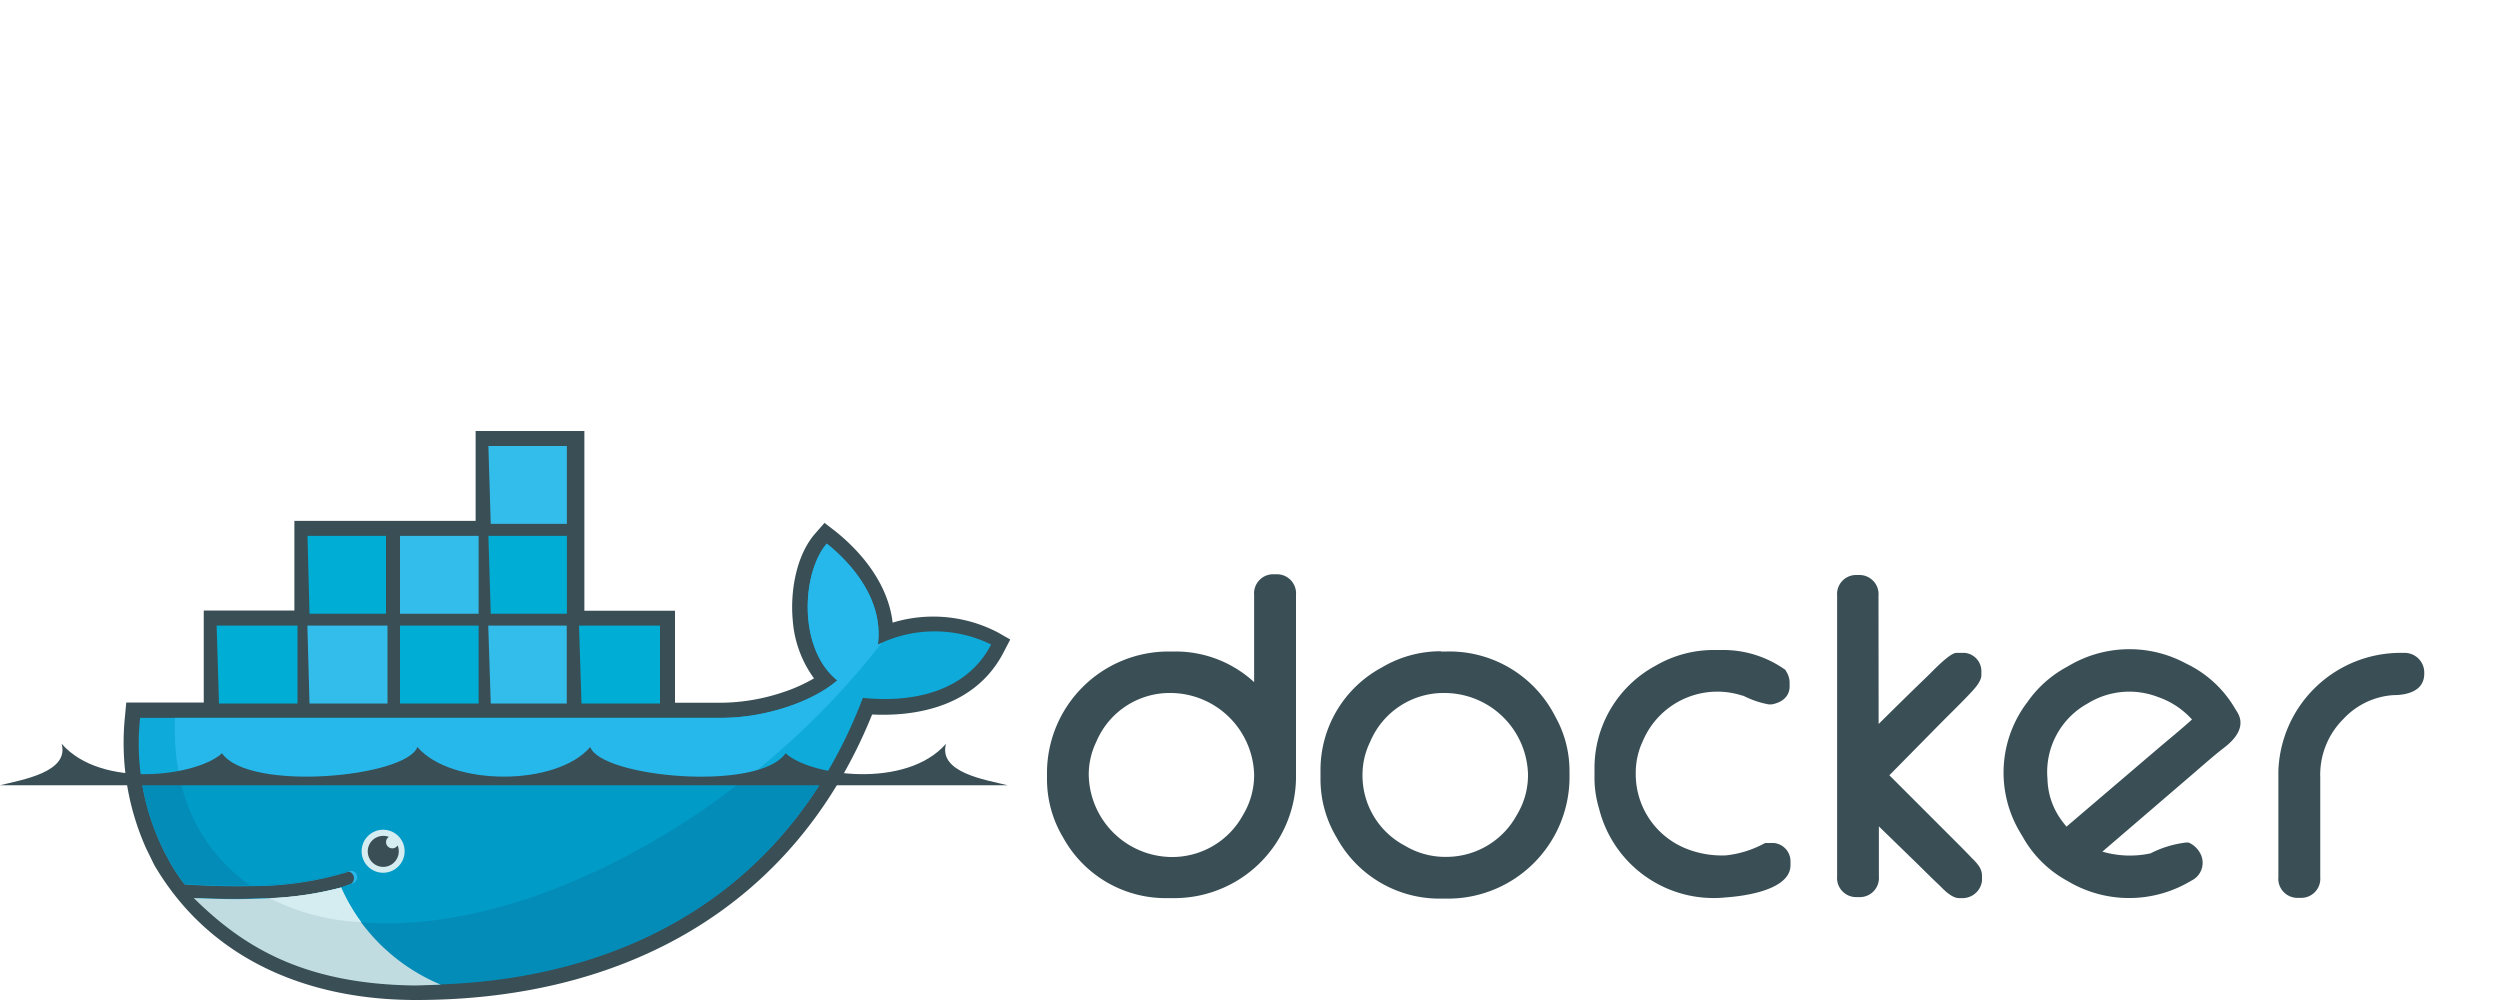 <svg xmlns="http://www.w3.org/2000/svg" viewBox="0 0 200 80"><defs><style>.cls-1{fill:#394e55;}.cls-2{fill:#0eaada;}.cls-3{fill:#27b8eb;}.cls-4{fill:#048cb9;}.cls-5{fill:#009bc6;}.cls-6{fill:#00add4;}.cls-7{fill:#33bdea;}.cls-8{fill:#d5ecf0;}.cls-9{fill:#c0dce1;}.cls-10{fill:none;}</style></defs><title>docker-logo</title><g id="Calque_2" data-name="Calque 2"><path id="outline" class="cls-1" d="M46.75,48.86H54v7.36h3.67a16,16,0,0,0,5-.85,13,13,0,0,0,2.45-1.1,9,9,0,0,1-1.7-4.65c-.21-2.24.25-5.16,1.78-6.92l.76-.87.92.71c2.27,1.83,4.2,4.37,4.53,7.27a11.17,11.17,0,0,1,8.41.78l1,.57-.52,1c-2.05,4-6.34,5.2-10.53,5C63.51,72.66,49.85,80,33.28,80c-8.56,0-16.42-3.17-20.88-10.7l-.07-.12-.64-1.31A20.69,20.69,0,0,1,10,57.29l.1-1.09h6.2V48.84h7.25V41.67H38.05V34.48h8.7Z"/><g id="body_colors" data-name="body colors"><path class="cls-2" d="M70.23,51.57c.49-3.75-2.34-6.69-4.09-8.08-2,2.32-2.33,8.38.84,10.94-1.77,1.56-5.49,3-9.31,3H11.21a19.28,19.28,0,0,0,1.93,10.7l.53,1a17.42,17.42,0,0,0,1.1,1.63h0q2.87.18,5.28.13h0a26.13,26.13,0,0,0,7.71-1.11.55.55,0,1,1,.36,1L27.3,71h0a24.37,24.37,0,0,1-5.33.85c.12,0-.13,0-.13,0l-.24,0c-.85,0-1.74.06-2.67.06s-2,0-3.11-.08l0,0c3.87,4.32,9.91,6.9,17.51,6.9,16.05,0,29.67-7.06,35.7-22.9,4.28.44,8.39-.65,10.26-4.27A10.25,10.25,0,0,0,70.23,51.57Z"/><path class="cls-3" d="M70.23,51.57c.49-3.75-2.34-6.69-4.09-8.08-2,2.32-2.33,8.38.84,10.94-1.77,1.56-5.49,3-9.31,3H14C13.77,63.45,16,68,20,70.82h0a26.13,26.13,0,0,0,7.71-1.11.55.55,0,0,1,.37,1L27.3,71h0a25.67,25.67,0,0,1-5.47.9l-.05,0c5.46,2.78,13.38,2.77,22.47-.69A63,63,0,0,0,70.53,51.44,2,2,0,0,0,70.23,51.57Z"/><path class="cls-4" d="M11.3,62.2a18.27,18.27,0,0,0,1.84,5.9l.53,1a17.42,17.42,0,0,0,1.1,1.63q2.87.18,5.28.13a26.13,26.13,0,0,0,7.71-1.11.55.55,0,1,1,.37,1L27.3,71h0a25.68,25.68,0,0,1-5.46.88h-.28c-.85,0-1.74.08-2.66.08s-2.05,0-3.17-.08c3.87,4.32,10,6.91,17.56,6.91C47,78.8,59,73.62,65.93,62.19Z"/><path class="cls-5" d="M14.38,62.2A13.83,13.83,0,0,0,20,70.82a26.13,26.13,0,0,0,7.71-1.11.55.55,0,1,1,.36,1L27.3,71h0a26.06,26.06,0,0,1-5.5.88c5.46,2.78,13.36,2.74,22.45-.72a59.46,59.46,0,0,0,15.53-9Z"/></g><g id="Containers"><path class="cls-6" d="M22.78,50.57h.5v5.19h-.5Zm-1,0h.52v5.19h-.52Zm-1,0h.52v5.19h-.52Zm-1,0h.52v5.19h-.52Zm-1,0h.52v5.19H19Zm-.93,0h.5v5.19H18Zm-.52-.52H23.8v6.23H17.52Z"/><path class="cls-6" d="M30,43.39h.5v5.19H30Zm-1,0h.52v5.19h-.52Zm-1,0h.52v5.19h-.52Zm-1,0h.52v5.19h-.52Zm-.95,0h.52v5.19h-.52Zm-.93,0h.5v5.19h-.5Zm-.52-.52h6.28V49.1H24.76Z"/><path class="cls-7" d="M30,50.57h.5v5.19H30Zm-1,0h.52v5.19h-.52Zm-1,0h.52v5.19h-.52Zm-1,0h.52v5.19h-.52Zm-.95,0h.52v5.19h-.52Zm-.93,0h.5v5.19h-.5Zm-.53-.52H31v6.23H24.76Z"/><path class="cls-6" d="M37.27,50.57h.5v5.19h-.5Zm-1,0h.52v5.19h-.51Zm-1,0h.52v5.19h-.52Zm-1,0h.52v5.19h-.52Zm-1,0H34v5.19h-.52Zm-.93,0H33v5.19h-.5ZM32,50.05h6.29v6.23H32Z"/><path class="cls-7" d="M37.27,43.39h.5v5.19h-.5Zm-1,0h.52v5.19h-.51Zm-1,0h.52v5.19h-.52Zm-1,0h.52v5.19h-.52Zm-1,0H34v5.19h-.52Zm-.93,0H33v5.19h-.5ZM32,42.87h6.29V49.1H32Z"/><path class="cls-7" d="M44.52,50.57H45v5.19h-.5Zm-1,0h.52v5.19h-.52Zm-1,0h.5v5.19h-.52Zm-1,0h.52v5.19h-.52Zm-1,0h.52v5.19h-.52Zm-.93,0h.5v5.19h-.5Zm-.53-.52h6.28v6.23H39.26Z"/><path class="cls-6" d="M44.52,43.39H45v5.19h-.5Zm-1,0h.52v5.19h-.52Zm-1,0h.5v5.19h-.52Zm-1,0h.52v5.19h-.52Zm-1,0h.52v5.19h-.52Zm-.93,0h.5v5.19h-.5Zm-.52-.52h6.28V49.1H39.26Z"/><path class="cls-7" d="M44.52,36.2H45v5.19h-.5Zm-1,0h.52v5.19h-.52Zm-1,0h.5v5.19h-.52Zm-1,0h.52v5.19h-.52Zm-1,0h.52v5.19h-.52Zm-.93,0h.5v5.19h-.5Zm-.52-.52h6.28v6.23H39.26Z"/><path class="cls-6" d="M51.77,50.57h.5v5.19h-.5Zm-1,0h.51v5.19h-.52Zm-1,0h.52v5.19h-.52Zm-1,0h.52v5.19h-.52Zm-1,0h.52v5.19H48Zm-.93,0h.5v5.19H47Zm-.52-.52H52.8v6.23H46.52Z"/></g><path class="cls-8" d="M30.66,66.38a1.72,1.72,0,1,1-1.73,1.72,1.72,1.72,0,0,1,1.73-1.72h0"/><path class="cls-1" d="M30.66,66.87a1.25,1.25,0,0,1,.45.08.5.5,0,1,0,.7.68,1.21,1.21,0,0,1,.09.47,1.24,1.24,0,1,1-1.25-1.23h0"/><path class="cls-1" d="M0,62.82H80.61c-1.76-.44-5.56-1-4.93-3.32-3.19,3.66-10.89,2.57-12.83.76-2.16,3.11-14.76,1.93-15.63-.5-2.71,3.16-11.12,3.16-13.83,0-.88,2.42-13.47,3.61-15.63.5-1.94,1.81-9.63,2.9-12.83-.76.63,2.28-3.17,2.88-4.93,3.32"/><path class="cls-9" d="M35.26,78.77a15.2,15.2,0,0,1-8-7.76,26.79,26.79,0,0,1-5.74.85q-1.26.07-2.65.07-1.6,0-3.37-.09c3.94,3.9,8.78,6.9,17.74,7Q34.28,78.81,35.26,78.77Z"/><path class="cls-8" d="M28.9,73.77A14.87,14.87,0,0,1,27.3,71a26.82,26.82,0,0,1-5.74.85A17.84,17.84,0,0,0,28.9,73.77Z"/><path class="cls-1" d="M165.32,66.13l7.43-6.34c.85-.72,1.77-1.47,2.61-2.23a6.52,6.52,0,0,0-2.75-1.81,6.35,6.35,0,0,0-5.6.53,6.26,6.26,0,0,0-3.21,6.06,5.78,5.78,0,0,0,.87,2.91,7.73,7.73,0,0,0,.65.88m2.87,2a7.85,7.85,0,0,0,3.85.14,8.41,8.41,0,0,1,2.87-.87l.09,0,.08,0a1.89,1.89,0,0,1,.9.8,1.58,1.58,0,0,1-.63,2.23l-.28.16a9.59,9.59,0,0,1-9.7-.13A9,9,0,0,1,161.85,67l-.2-.34a9.3,9.3,0,0,1,.54-10.49,9.11,9.11,0,0,1,3-2.73l.46-.26a9.52,9.52,0,0,1,9.25-.09,9,9,0,0,1,3.9,3.59L179,57c.67,1.15-.2,2.15-1.09,2.83s-2.08,1.75-3.08,2.6l-6.65,5.71Zm23.75-15.9h.33a1.58,1.58,0,0,1,1.67,1.66c0,1.37-1.32,1.72-2.47,1.72a6,6,0,0,0-4,1.91,6.28,6.28,0,0,0-1.85,4.65v8a1.53,1.53,0,0,1-1.54,1.66h-.27a1.53,1.53,0,0,1-1.54-1.66V61.71a9.78,9.78,0,0,1,9.63-9.48Zm-41.65,5.69c1.3-1.29,2.6-2.57,3.92-3.84.37-.35,1.76-1.85,2.3-1.85h.67a1.47,1.47,0,0,1,1.33,1.45V54c0,.57-.65,1.2-1,1.58-.77.81-1.58,1.59-2.36,2.38l-4,4.06,5.2,5.2c.48.48,1,1,1.42,1.45a3.64,3.64,0,0,1,.55.63,1.36,1.36,0,0,1,.24.75v.34l0,.08A1.57,1.57,0,0,1,157,71.85h-.27c-.57,0-1.18-.62-1.55-1-.78-.73-1.53-1.5-2.3-2.24l-2.57-2.5v4a1.53,1.53,0,0,1-1.54,1.66h-.26a1.53,1.53,0,0,1-1.54-1.66V47.64A1.52,1.52,0,0,1,148.48,46h.26a1.53,1.53,0,0,1,1.54,1.66Zm-10.84-2.25a6.47,6.47,0,0,0-8,3.56,6,6,0,0,0-.59,2.67,6.41,6.41,0,0,0,4.06,6,7.67,7.67,0,0,0,3.16.53,8.3,8.3,0,0,0,3-.92l.14-.07h.69a1.47,1.47,0,0,1,1.33,1.44v.33c0,2-3.72,2.48-5.14,2.58a9.45,9.45,0,0,1-10.18-7.12,8.49,8.49,0,0,1-.36-2.49v-.66a9.3,9.3,0,0,1,4.9-8.27A9.21,9.21,0,0,1,137.15,52h.66a8.55,8.55,0,0,1,4.89,1.5l.12.08.07.12a1.74,1.74,0,0,1,.28.87v.33c0,.85-.64,1.3-1.42,1.45h-.26a7.33,7.33,0,0,1-2.06-.71ZM109,62a6.34,6.34,0,0,0,3.4,5.66,6.23,6.23,0,0,0,3.29.89,6.42,6.42,0,0,0,5.66-3.36,6.12,6.12,0,0,0,.89-3.27,6.69,6.69,0,0,0-6.62-6.48,6.37,6.37,0,0,0-6,3.89A6,6,0,0,0,109,62Zm6.29-9.88h.46a9.49,9.49,0,0,1,8.68,5.22,8.85,8.85,0,0,1,1.13,4.34v.66a9.73,9.73,0,0,1-9.62,9.55h-.66A9.37,9.37,0,0,1,106.93,67a9.06,9.06,0,0,1-1.29-4.68v-.65a9.31,9.31,0,0,1,4.9-8.27A9.21,9.21,0,0,1,115.27,52.1ZM87.1,62a6.69,6.69,0,0,0,6.55,6.56,6.45,6.45,0,0,0,5.79-3.36,6.18,6.18,0,0,0,.89-3.27,6.72,6.72,0,0,0-6.62-6.49,6.37,6.37,0,0,0-6,3.89A6,6,0,0,0,87.1,62Zm13.23-7.4v-7a1.53,1.53,0,0,1,1.54-1.66h.27a1.53,1.53,0,0,1,1.54,1.66V62.3a9.74,9.74,0,0,1-9.63,9.55h-.66A9.36,9.36,0,0,1,85.05,67a9.06,9.06,0,0,1-1.29-4.68v-.65a9.73,9.73,0,0,1,9.63-9.55h.66A9.26,9.26,0,0,1,100.34,54.58Z"/></g><g id="Calque_1" data-name="Calque 1"><rect class="cls-10" width="200" height="80"/></g></svg>